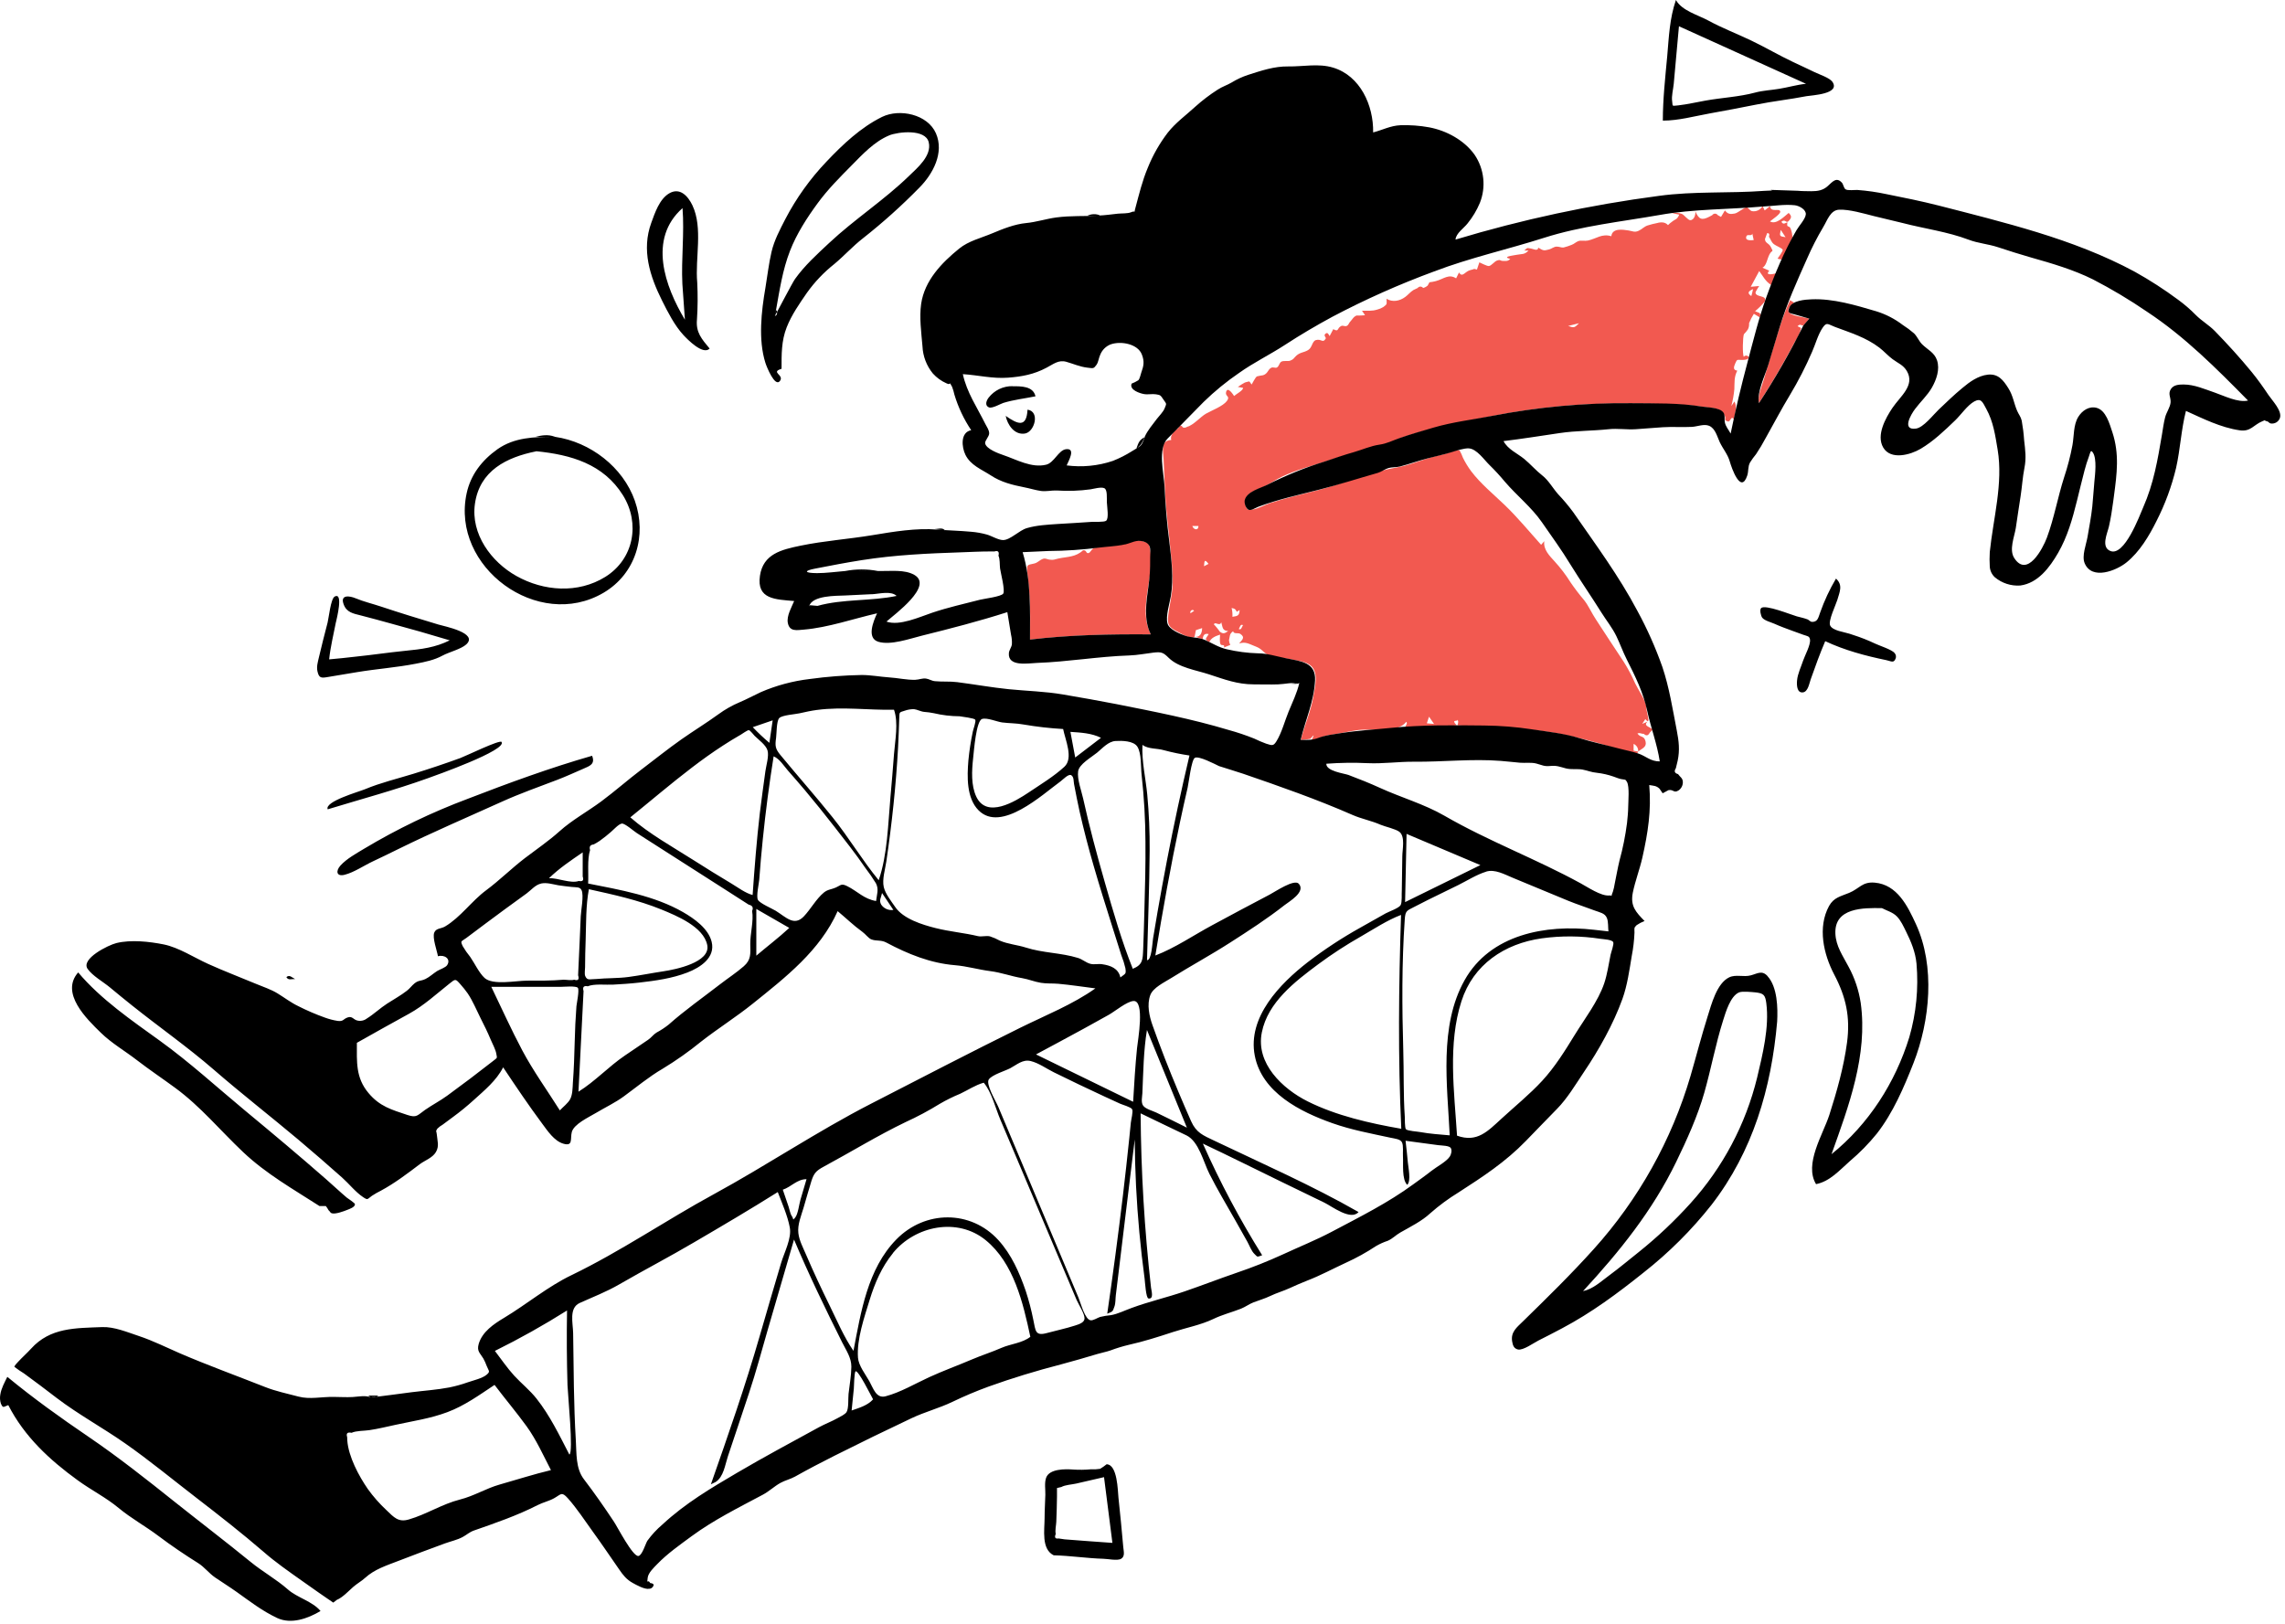 <svg width="349" height="248" viewBox="0 0 349 248" fill="none" xmlns="http://www.w3.org/2000/svg">
<path fill-rule="evenodd" clip-rule="evenodd" d="M270.346 31.48C270.467 32.544 271.787 31.733 271.908 32.309C271.985 32.676 270.628 33.567 270.338 33.817C271.281 34.385 272.487 33.083 273.199 32.522C273.565 32.918 273.687 33.127 273.349 33.578C272.759 34.381 272.784 33.318 272.084 33.875C272.374 34.37 272.634 34.088 273.004 33.952C272.843 34.902 273.206 34.319 273.488 34.902C273.663 35.346 273.756 35.819 273.764 36.296C273.426 37.062 273.092 37.832 272.759 38.599C272.359 39.523 272.476 39.816 271.493 39.508C271.607 39.318 272.341 38.382 272.282 38.151C272.223 37.92 271.207 37.524 270.943 37.304C270.474 36.916 270.481 36.571 270.181 36.164C270.302 35.775 270.21 35.592 269.905 35.617L269.572 36.519C269.597 37.157 270.137 37.099 270.456 37.708C270.943 38.643 270.672 38.093 270.272 38.841C269.872 39.589 269.836 40.524 269.194 40.895L270.232 41.349C269.425 42.233 271.101 41.804 271.38 41.716L270.529 43.524C269.678 43.051 269.256 42.149 268.695 41.401L267.401 43.806L268.688 43.689C268.629 43.799 268.079 44.577 268.127 44.749C268.318 45.453 269.777 45.057 269.616 45.974C269.149 46.544 268.628 47.069 268.061 47.54C268.721 47.837 269.018 47.712 268.794 48.49L267.877 47.936C267.587 48.389 267.341 48.869 267.144 49.37C267.175 49.697 267.113 50.026 266.964 50.32C266.782 50.581 266.579 50.826 266.355 51.053C266.176 51.523 266.121 54.09 266.333 54.508C266.814 53.888 267.888 54.981 266.077 54.981C265.285 54.981 265.343 54.816 265.032 55.513C264.793 56.063 264.665 56.539 265.343 56.613C264.834 57.614 264.944 58.384 264.896 59.451C264.814 60.318 264.66 61.177 264.437 62.019L264.918 61.325C265.354 62.249 265.024 63.027 264.815 64.017C264.368 63.423 264.313 64.483 263.928 64.384C263.139 64.16 263.73 63.995 263.411 63.482C263.132 63.034 263.161 62.906 262.651 62.635C261.973 62.268 260.785 62.268 260.015 62.132C258.727 61.943 257.429 61.834 256.127 61.806C251.242 61.593 246.372 61.538 241.487 61.806C236.951 62.08 232.439 62.66 227.98 63.54C223.286 64.446 218.698 65.286 214.155 66.823C213.274 67.12 212.394 67.74 211.518 67.956C210.641 68.172 209.849 68.161 208.984 68.462C206.904 69.195 204.751 69.731 202.657 70.42C200.398 71.154 197.956 71.785 195.807 72.811C194.872 73.259 194.024 73.864 193.093 74.315C192.161 74.766 190.735 75.129 190.273 76.116C190.194 76.28 190.149 76.458 190.143 76.64C190.137 76.822 190.168 77.003 190.236 77.172C190.46 77.971 190.639 77.905 191.252 77.832C192.103 77.755 193.207 77.099 194.032 76.831C196.298 76.119 198.59 75.547 200.897 74.975C205.034 73.948 209.189 72.129 213.271 71.418C215.691 70.996 217.987 69.848 220.422 69.415C220.954 69.32 222.501 68.557 222.938 68.821C223.137 69.173 223.305 69.541 223.44 69.922C223.795 70.643 224.215 71.33 224.694 71.975C226.161 73.915 228.101 75.481 229.829 77.15C231.82 79.061 233.551 81.184 235.385 83.219L235.865 82.666C235.696 83.96 236.665 84.892 237.46 85.772C238.369 86.768 239.185 87.844 239.899 88.988C240.542 89.927 241.234 90.832 241.971 91.698C242.646 92.575 243.097 93.631 243.721 94.573C245.151 96.741 246.555 98.949 247.997 101.087C248.664 102.14 249.249 103.244 249.746 104.387C250.175 105.293 251.455 107.152 251.455 108.036C251.363 108.469 252.302 111.066 251.301 109.841L250.821 110.574L251.642 110.233C250.81 110.966 252.376 111.08 252.398 111.502L251.983 111.902C251.745 112.389 251.437 112.452 251.059 112.092C250.645 112.118 250.56 111.883 250.094 112.037C250.538 112.73 251.11 112.294 251.334 113.251C251.532 114.095 250.905 114.274 250.234 114.773L250.193 114.806V114.854C250.047 115.287 249.64 115.103 249.185 115.008C248.085 114.784 246.889 114.351 245.826 114.021C243.534 113.306 241.22 112.705 238.858 112.213C233.448 111.113 228.076 111.15 222.615 110.798C222.758 110.2 222.762 110.251 222.589 109.881C222.809 110.354 221.489 109.734 222.483 110.787C219.945 111.201 217.206 110.889 214.631 111.025C214.749 110.761 215.024 110.453 214.767 110.259C213.549 112.023 209.479 111.267 207.465 111.517C206.284 111.667 205.114 111.949 203.937 112.136L203.442 112.217C203.027 112.277 202.616 112.359 202.21 112.463C201.689 112.602 200.824 113.178 200.329 113.046C201.062 111.579 200.219 112.852 200.105 112.866C199.634 112.955 199.157 113.01 198.678 113.031C199.239 110.776 200.204 108.7 200.593 106.379C200.835 104.93 201.498 102.598 200.068 101.571C199.283 101.01 197.996 100.885 197.087 100.694C196.093 100.485 194.355 100.496 193.485 99.931C192.811 99.491 192.668 99.088 191.78 98.751C190.761 98.365 190.287 97.98 189.257 98.292C189.675 97.768 190.265 97.383 189.44 96.825C189.103 96.609 188.439 96.902 188.34 96.422C187.728 96.855 187.874 97.203 187.709 97.797C187.724 98.047 187.792 98.29 187.907 98.512L186.935 98.905C187.141 98.351 186.536 98.681 186.418 98.409C186.239 98.002 186.345 97.383 186.345 96.943C185.678 97.155 184.977 97.416 184.687 98.109C183.87 97.625 184.192 97.588 184.614 96.858C183.925 96.697 183.782 97.049 183.675 97.617L182.575 97.284C183.393 97.284 183.587 96.638 183.606 95.945L182.656 96.257L182.458 97.262C181.959 97.687 180.657 96.921 180.235 96.701C178.768 95.938 178.226 95.718 178.431 93.983C178.607 92.516 178.988 91.071 179.076 89.608C179.114 87.945 179.034 86.282 178.838 84.631C178.563 81.503 178.105 78.419 177.961 75.272C177.877 73.571 177.785 71.869 177.719 70.167C177.664 68.814 177.199 67.325 178.886 67.204C178.68 66.548 179.3 65.792 179.938 65.433C180.158 64.923 180.404 64.879 180.672 65.297C180.779 65.333 180.893 65.342 181.005 65.324C181.117 65.306 181.223 65.262 181.313 65.194C182.245 64.982 183.36 63.661 184.196 63.188C185.032 62.715 186.796 62.044 187.383 61.259C187.97 60.474 187.093 60.584 187.266 59.888C187.5 58.938 188.366 60.302 188.49 60.493C188.776 60.203 189.873 59.664 189.862 59.246L189.055 59.103C189.349 58.931 190.001 58.425 190.342 58.37C190.922 58.256 190.709 58.109 191.168 58.736C191.329 58.487 191.721 57.665 191.971 57.497C192.288 57.419 192.608 57.358 192.932 57.313C193.691 57.045 193.614 56.451 194.175 56.173C194.443 56.037 194.776 56.246 195.004 56.147C195.37 55.986 195.37 55.443 195.7 55.248C196.03 55.054 196.709 55.219 197.05 55.094C197.611 54.889 197.589 54.698 198.007 54.321C198.598 53.793 199.144 53.87 199.801 53.47C200.457 53.07 200.376 52.124 200.996 51.944C201.821 51.71 202.034 52.491 202.485 51.717C202.584 51.544 202.118 51.284 202.415 51.005C202.782 50.664 202.914 51.071 203.079 51.339L203.64 50.279C204.539 50.774 204.161 50.136 204.847 49.799C205.151 49.648 205.401 49.946 205.734 49.766C205.98 49.63 206.024 49.34 206.2 49.161C206.537 48.816 206.728 48.343 207.253 48.178C207.062 48.237 208.617 48.178 208.477 48.127L208.023 47.459C208.837 47.459 209.548 47.54 210.337 47.294C210.671 47.212 210.99 47.078 211.283 46.898C211.921 46.41 211.778 46.531 211.778 45.636C212.655 46.194 213.773 46.003 214.642 45.35C215.097 45.013 215.376 44.617 215.882 44.301C216.095 44.191 216.311 44.085 216.531 43.99C216.578 43.924 216.64 43.87 216.712 43.833C216.784 43.796 216.864 43.777 216.945 43.777C217.026 43.777 217.106 43.796 217.178 43.833C217.25 43.87 217.313 43.924 217.36 43.99C217.616 43.922 217.853 43.796 218.053 43.623C218.138 43.45 218.23 43.281 218.328 43.117C218.654 43.084 218.976 43.025 219.292 42.941C220.521 42.611 221.262 41.789 222.402 42.516L222.839 41.624C223.323 42.383 223.657 41.657 224.306 41.353C224.577 41.225 224.929 41.192 225.171 41.074L225.582 41.173C225.699 40.806 225.817 40.44 225.949 40.073C226.183 40.165 227.115 40.663 227.394 40.638C227.797 40.601 228.274 39.904 228.663 39.794C229.253 39.6 229.029 39.857 229.623 39.86C230.071 39.86 230.283 39.926 230.669 39.552C229.363 39.211 231.01 39.054 231.56 38.936C232.418 38.76 232.858 38.936 233.456 38.272H232.803C233.415 37.719 233.21 37.906 233.852 37.968C234.054 37.968 234.934 38.467 234.934 37.821C235.766 38.313 235.773 38.313 236.632 38.093C236.998 37.994 237.332 37.678 237.75 37.671C238.168 37.664 238.447 37.847 238.81 37.807C239.229 37.7 239.641 37.565 240.042 37.403C240.449 37.257 240.717 36.941 241.109 36.816C241.502 36.692 242.081 36.842 242.532 36.743C243.871 36.45 244.656 35.643 246.104 36.083C246.262 34.785 247.879 35.075 248.749 35.206C249.354 35.302 249.662 35.544 250.289 35.247C250.802 35.008 251.092 34.623 251.66 34.433C252.142 34.283 252.632 34.16 253.127 34.066C253.406 33.978 253.699 33.949 253.989 33.982C254.269 34.014 254.529 34.144 254.723 34.348L254.759 34.389C254.96 34.186 255.178 34.001 255.412 33.839C255.922 33.428 256.146 33.586 256.479 32.786L255.379 32.555C255.878 32.463 256.393 32.504 256.872 32.672C257.238 32.823 257.803 33.626 258.152 33.63C258.782 33.63 259.002 32.742 258.94 32.28C259.468 33.508 259.916 33.714 261.104 33.087L261.522 32.863C261.568 32.794 261.63 32.736 261.703 32.697C261.777 32.657 261.859 32.636 261.942 32.636C262.025 32.636 262.107 32.657 262.18 32.697C262.254 32.736 262.316 32.794 262.362 32.863L262.861 33.135L263.458 32.137C263.88 32.72 264.283 32.749 264.973 32.614C265.45 32.518 266.44 31.657 266.777 31.657C266.979 31.657 267.239 32.155 267.58 32.251C267.9 32.309 268.23 32.265 268.523 32.125C268.816 31.985 269.058 31.755 269.212 31.47L269.531 32.141L270.346 31.48ZM249.508 113.629V114.674L249.874 114.74L250.212 114.799V114.729C250.217 114.497 250.152 114.268 250.027 114.072C249.902 113.876 249.721 113.722 249.508 113.629ZM218.262 109.478C218.148 109.815 218.038 110.152 217.928 110.49L219.028 110.581L218.262 109.478ZM174.65 82.706C175.464 82.944 175.449 82.915 175.614 83.667C176.542 87.939 173.671 92.835 175.779 96.906C169.622 96.858 163.45 96.979 157.325 97.702C157.325 95.373 157.402 93.052 157.226 90.734C157.149 89.678 157.028 88.629 156.922 87.576C156.786 86.241 156.827 86.318 157.919 86.087C158.495 85.966 158.701 85.603 159.251 85.383C159.661 85.214 159.845 85.42 160.252 85.478C160.985 85.581 160.985 85.457 161.653 85.317C163.079 85.013 164.293 85.119 165.423 84.052C166.01 84.004 165.819 84.543 166.226 84.492C166.523 84.452 166.71 83.898 167.014 83.758C167.957 83.348 169.523 83.447 170.55 83.318C171.577 83.19 172.534 82.713 173.542 82.585C173.916 82.541 174.296 82.585 174.65 82.713V82.706ZM186.528 95.043C186.33 95.776 185.461 94.823 185.428 95.41V95.45C185.472 95.347 186.352 96.517 186.301 96.477C186.774 96.844 187.035 96.8 187.588 96.392C186.649 96.356 186.756 95.762 186.528 95.05V95.043ZM189.209 96.088C189.576 96.282 189.668 95.787 189.847 95.487C189.455 95.292 189.396 95.754 189.209 96.095V96.088ZM188.109 92.872C188.218 93.312 188.26 93.765 188.234 94.218C189.044 94.1 189.301 94.042 189.334 93.18L188.901 93.451C188.67 93.011 188.619 92.975 188.124 92.879L188.109 92.872ZM181.831 93.675L182.381 93.308C182.124 92.938 181.643 93.404 181.845 93.682L181.831 93.675ZM183.881 86.502L184.585 86.135C183.991 85.365 183.947 85.625 183.895 86.509L183.881 86.502ZM183.033 80.348H182.109C182.307 80.949 183.048 81.078 183.048 80.355L183.033 80.348ZM273.393 45.853L274.024 46.219C273.477 46.718 272.806 47.221 273.338 47.804C273.76 48.27 275.74 48.49 276.331 48.662C276.125 48.897 275.704 49.542 275.421 49.703C275.201 49.836 274.996 49.337 274.548 49.832C275.282 50.217 275.091 49.924 274.915 50.741C274.722 51.246 274.47 51.726 274.163 52.172C273.606 53.225 273.034 54.271 272.447 55.307C271.249 57.434 269.984 59.522 268.651 61.571C268.428 60.416 269.069 59.118 269.385 58.003C269.803 56.599 270.222 55.195 270.643 53.789C271.471 51.093 272.201 48.416 273.408 45.86L273.393 45.853ZM241.12 49.385L239.507 49.795C240.442 50.092 240.442 50.092 241.154 49.392L241.12 49.385ZM267.716 44.169C266.95 44.536 266.869 44.789 267.489 45.226C267.595 44.892 267.643 44.643 267.749 44.177L267.716 44.169ZM267.643 35.691C267.54 36.145 266.909 35.709 266.752 36.057C266.425 36.816 267.463 36.714 267.852 36.67C267.789 36.332 267.723 36.013 267.643 35.691ZM271.985 35.115C271.779 36.087 271.779 36.087 272.718 36.233L271.985 35.115Z" fill="#F25950"/>
<path fill-rule="evenodd" clip-rule="evenodd" d="M1.118 210.315C5.093 213.593 9.223 216.549 13.484 219.447C18.046 222.549 22.399 225.993 26.698 229.425C30.559 232.499 34.469 235.48 38.29 238.594C40.124 240.094 42.233 241.256 43.985 242.804C45.401 244.054 47.748 244.616 48.955 246.086C47.04 247.23 44.488 248.151 42.353 247.161C40.017 246.06 38.224 244.649 36.145 243.171C35.07 242.408 33.944 241.704 32.866 240.97C31.909 240.321 31.234 239.375 30.266 238.77C28.227 237.494 26.14 236.085 24.207 234.626C22.22 233.126 20.027 231.934 18.112 230.342C16.198 228.751 13.95 227.628 11.9 226.139C7.558 222.993 3.729 219.447 1.265 214.635C0.509 214.903 0.476 215.17 0.131 214.389C-0.006 213.957 -0.036 213.497 0.043 213.051C0.183 212.083 0.696 211.18 1.118 210.315ZM203.607 10.327C207.762 11.585 209.797 16.089 209.727 20.229C211.147 19.862 212.39 19.191 213.894 19.129C215.368 19.08 216.843 19.188 218.294 19.452C220.935 19.95 223.652 21.421 225.229 23.647C225.949 24.712 226.398 25.937 226.538 27.215C226.678 28.493 226.505 29.786 226.032 30.982C225.558 32.118 224.922 33.181 224.144 34.136C223.594 34.851 222.372 35.639 222.31 36.596C232.471 33.533 242.864 31.3 253.387 29.918C258.749 29.185 264.121 29.552 269.49 29.152C269.879 29.122 270.272 29.104 270.671 29.097L270.433 29.005L274.988 29.155H274.478C275.212 29.185 275.945 29.21 276.649 29.21C277.65 29.21 278.428 29.075 279.154 28.429C279.88 27.784 280.478 26.962 281.332 27.916C281.552 28.158 281.596 28.741 281.89 28.924C282.256 29.144 283.283 28.994 283.723 29.02C285.203 29.133 286.673 29.344 288.124 29.654C290.809 30.19 293.479 30.729 296.134 31.407C301.187 32.702 306.175 33.952 311.17 35.485C316.249 37.051 321.387 38.984 326.07 41.518C328.369 42.799 330.581 44.229 332.693 45.798C333.651 46.497 334.548 47.273 335.378 48.119C336.28 49.029 337.384 49.645 338.279 50.562C340.219 52.557 342.155 54.673 343.919 56.833C344.84 57.962 345.683 59.151 346.486 60.353C347.058 61.197 348.577 62.745 348.228 63.834C348.131 64.124 347.933 64.369 347.669 64.525C347.406 64.68 347.095 64.736 346.794 64.681C346.596 64.633 346.428 64.373 346.263 64.351C345.687 64.266 346.211 64.065 345.529 64.351C344.194 64.894 343.769 65.979 342.075 65.73C339.196 65.312 336.489 63.951 333.871 62.767C333.137 65.624 333.016 68.59 332.363 71.484C331.691 74.294 330.687 77.015 329.375 79.589C328.245 81.859 326.807 84.279 324.801 85.904C323.279 87.143 319.524 88.68 318.405 86.043C317.929 84.925 318.637 83.183 318.835 82.031C319.102 80.484 319.399 78.932 319.568 77.37C319.7 76.097 319.766 74.803 319.887 73.552C319.993 72.452 320.287 70.109 319.671 69.151C319.304 68.568 319.267 69.151 319.055 69.72C318.795 70.418 318.571 71.129 318.383 71.851C317.976 73.395 317.61 74.946 317.225 76.493C316.539 79.259 315.78 81.962 314.349 84.448C313.077 86.648 311.287 89.076 308.566 89.439C307.157 89.537 305.765 89.085 304.682 88.178C304.227 87.758 303.95 87.179 303.909 86.56V86.597V86.56C303.863 85.814 303.863 85.066 303.909 84.32C304.437 79.185 305.97 73.838 305.111 68.693C304.745 66.518 304.466 64.439 303.377 62.459C302.827 61.465 302.607 60.735 301.543 61.322C300.48 61.908 299.5 63.379 298.609 64.226C296.988 65.788 295.309 67.395 293.35 68.557C291.821 69.467 288.781 70.332 287.633 68.359C286.533 66.478 288 63.852 289.048 62.297C290.248 60.522 292.521 58.876 291.249 56.686C290.699 55.744 289.91 55.494 289.078 54.874C288.344 54.339 287.758 53.646 287.039 53.099C284.956 51.519 282.671 50.844 280.265 49.938C279.165 49.524 279.007 49.131 278.365 50.085C277.669 51.119 277.287 52.571 276.781 53.716C275.801 55.989 274.67 58.194 273.396 60.317C272.083 62.477 270.917 64.718 269.677 66.918C269.231 67.762 268.742 68.582 268.211 69.375C267.877 69.776 267.571 70.199 267.294 70.64C266.927 71.33 267.092 71.957 266.865 72.639C265.893 75.573 264.474 71.469 264.202 70.508C263.894 69.408 263.15 68.557 262.666 67.538C262.269 66.694 261.998 65.44 261.037 65.04C260.249 64.718 259.233 65.161 258.43 65.205C256.963 65.286 255.463 65.165 253.981 65.26C252.591 65.345 251.209 65.477 249.822 65.565C248.436 65.653 247.046 65.414 245.678 65.565C243.221 65.825 240.705 65.785 238.252 66.148C235.377 66.573 232.527 67.028 229.641 67.38C230.312 68.649 231.702 69.214 232.802 70.105C233.782 70.915 234.563 71.847 235.549 72.617C236.536 73.387 237.152 74.553 237.981 75.492C238.798 76.35 239.561 77.258 240.265 78.21C243.705 83.175 247.259 87.961 250.098 93.327C251.594 96.076 252.868 98.941 253.908 101.893C254.96 105.018 255.478 108.37 256.108 111.605C256.42 113.215 256.581 114.575 256.24 116.196C256.152 116.581 256.057 116.966 255.962 117.351C255.661 117.81 255.771 118.107 256.295 118.246C256.6 118.69 257.029 118.855 257.029 119.464C257.034 119.709 256.979 119.951 256.869 120.171C256.759 120.39 256.597 120.579 256.398 120.722C255.628 121.224 255.628 120.546 254.836 120.696L253.948 121.176C253.792 120.932 253.63 120.697 253.464 120.472C252.958 119.992 252.558 120.036 251.898 119.918C252.232 123.777 251.7 127.224 250.849 130.99C250.442 132.798 249.749 134.573 249.382 136.385C248.99 138.413 249.852 139.319 251.183 140.687C250.757 140.85 250.351 141.061 249.973 141.317C249.529 141.739 249.643 141.791 249.643 142.451C249.597 143.653 249.457 144.85 249.225 146.03C248.858 148.23 248.554 150.497 247.798 152.598C246.423 156.416 244.204 160.38 241.93 163.743C240.665 165.625 239.396 167.777 237.808 169.387C236.22 170.997 234.64 172.659 233.041 174.294C229.916 177.51 226.502 179.733 222.772 182.142C221.243 183.078 219.797 184.144 218.452 185.329C217.157 186.536 215.434 187.379 213.886 188.263C213.193 188.652 212.702 189.213 211.957 189.536C211.339 189.739 210.743 190.006 210.178 190.332C208.703 191.31 207.152 192.168 205.539 192.899C203.581 193.801 201.652 194.85 199.642 195.62C198.725 195.987 197.864 196.353 196.976 196.764C196.015 197.208 194.977 197.498 193.991 197.974C193.158 198.374 192.319 198.605 191.468 198.931C190.778 199.199 190.235 199.628 189.528 199.911C188.061 200.486 186.729 200.798 185.303 201.484C183.411 202.39 181.17 202.812 179.175 203.464C176.949 204.198 174.642 204.931 172.357 205.437C171.428 205.66 170.513 205.941 169.618 206.277C169.009 206.494 168.305 206.615 167.63 206.82C165.756 207.388 163.886 207.92 162.004 208.426C158.337 209.372 154.571 210.513 151.002 211.8C149.111 212.489 147.255 213.272 145.443 214.147C143.414 215.119 141.229 215.677 139.208 216.641C135.277 218.497 131.365 220.403 127.473 222.358C125.433 223.382 123.42 224.438 121.429 225.553C120.695 225.956 119.914 226.121 119.199 226.517C118.26 227.038 117.486 227.797 116.526 228.311C112.818 230.291 109.033 232.158 105.626 234.662C103.844 235.975 101.929 237.318 100.389 238.913C99.879 239.441 98.999 240.255 98.922 241.022C98.787 242.151 98.922 241.11 99.307 241.81C99.846 241.876 99.971 242.081 99.674 242.433C99.612 242.513 99.532 242.576 99.441 242.62C99.35 242.664 99.251 242.687 99.15 242.687C98.464 242.822 97.184 242.1 96.634 241.795C95.68 241.267 95.167 240.603 94.562 239.723C93.231 237.809 91.932 235.876 90.561 233.988C89.329 232.29 88.126 230.423 86.721 228.853C85.771 227.797 85.701 228.259 84.642 228.853C83.857 229.297 82.944 229.484 82.126 229.902C79.02 231.494 75.605 232.667 72.418 233.779C71.685 234.032 71.318 234.431 70.669 234.78C69.855 235.223 68.835 235.44 67.959 235.759C65.564 236.628 63.191 237.53 60.807 238.447C58.974 239.155 57.21 239.712 55.776 241.014C55.204 241.535 54.511 241.905 53.92 242.433C53.234 243.042 52.307 244.036 51.441 244.385L50.902 244.803L49.831 244.069L48.768 243.336C47.88 242.716 46.996 242.089 46.112 241.465C44.11 240.046 42.078 238.638 40.245 237.035C36.944 234.189 33.501 231.497 30.042 228.831C26.408 226.033 22.869 223.107 19.11 220.477C15.707 218.093 11.992 216.076 8.687 213.564C7.026 212.299 5.368 211.023 3.67 209.798C3.163 209.489 2.673 209.153 2.203 208.789C2.181 208.617 2.632 208.166 2.768 208.019C3.403 207.33 4.107 206.714 4.741 206.017C7.675 202.764 11.537 202.878 15.607 202.716C17.441 202.646 19.455 203.497 21.204 204.077C23.349 204.788 25.414 205.826 27.486 206.725C31.751 208.558 36.156 210.157 40.465 211.859C42.159 212.534 43.846 212.86 45.57 213.326C47.293 213.792 49.116 213.348 50.986 213.381C51.958 213.381 52.875 213.454 53.851 213.399C54.43 213.366 55.097 213.256 55.684 213.267C56.146 213.267 56.63 213.465 57.056 213.417C57.87 213.326 58.703 213.216 59.542 213.102H58.075H59.814H59.553C60.654 212.955 61.754 212.801 62.854 212.666C64.772 212.424 66.745 212.299 68.637 211.932C69.59 211.738 70.527 211.477 71.443 211.151C72.235 210.872 73.68 210.553 74.333 209.985C74.916 209.479 74.663 209.471 74.333 208.643C74.192 208.254 74.022 207.876 73.823 207.513C73.306 206.662 72.807 206.394 73.108 205.313C73.636 203.435 75.437 202.232 76.981 201.308C80.457 199.221 83.633 196.54 87.293 194.78C94.833 191.135 101.706 186.4 109.059 182.399C117.127 177.998 124.784 172.838 132.981 168.624C140.609 164.704 148.2 160.758 155.894 156.959C159.65 155.107 163.897 153.409 167.304 150.977C165.415 150.743 163.523 150.442 161.627 150.273C160.75 150.196 159.859 150.273 158.986 150.126C158.011 149.972 157.086 149.576 156.111 149.411C154.431 149.129 152.924 148.553 151.244 148.34C149.447 148.113 147.683 147.585 145.875 147.438C142.094 147.127 138.68 145.733 135.365 143.973C134.543 143.54 133.868 143.789 133.08 143.492C132.647 143.327 132.189 142.678 131.701 142.33C130.362 141.365 129.211 140.232 127.938 139.179C125.261 145.19 120.002 149.276 114.982 153.306C112.44 155.349 109.682 157.08 107.115 159.082C105.24 160.612 103.261 162.009 101.192 163.263C99.15 164.447 97.235 166.046 95.288 167.469C93.971 168.437 92.424 169.164 91.023 170.003C89.879 170.686 87.641 171.709 87.33 172.937C87.073 173.953 87.572 175.16 86.024 174.694C84.638 174.276 83.633 172.739 82.823 171.654C80.736 168.848 78.788 165.947 76.849 163.039C75.807 165.071 74.01 166.534 72.349 168.041C71.34 168.958 70.295 169.809 69.206 170.609C68.678 171.008 68.142 171.397 67.611 171.793C67.312 171.96 67.038 172.167 66.796 172.409C66.481 172.923 66.672 172.688 66.719 173.311C66.796 174.287 67.123 175.053 66.573 175.989C66.052 176.865 64.922 177.239 64.13 177.822C62.249 179.249 60.265 180.756 58.178 181.878C57.707 182.111 57.25 182.371 56.81 182.659C56.077 183.177 56.209 183.364 55.464 182.868C54.302 182.095 53.3 180.811 52.252 179.876C50.051 177.92 47.828 175.993 45.581 174.096C41.29 170.488 36.874 167.059 32.639 163.384C28.605 159.893 24.299 156.885 20.144 153.566C19.003 152.657 17.878 151.733 16.752 150.798C15.751 149.972 14.126 149.059 13.385 148.003C12.307 146.466 16.517 144.365 17.786 144.053C19.986 143.514 22.81 143.822 25.003 144.262C27.303 144.728 29.65 146.276 31.799 147.244C34.223 148.344 36.691 149.272 39.133 150.299C40.234 150.757 41.378 151.124 42.386 151.74C43.461 152.396 44.418 153.145 45.559 153.691C46.873 154.357 48.228 154.94 49.615 155.437C50.249 155.67 50.905 155.841 51.573 155.946C52.505 156.068 52.38 155.638 53.154 155.4C53.81 155.198 53.968 155.734 54.558 155.884C54.81 155.948 55.072 155.953 55.326 155.901C55.58 155.849 55.819 155.741 56.025 155.583C57.1 154.916 58.057 153.995 59.132 153.302C60.129 152.657 61.229 152.055 62.164 151.322C62.583 150.999 62.898 150.552 63.301 150.222C63.962 149.694 64.222 149.903 64.988 149.54C65.619 149.239 66.188 148.685 66.785 148.315C67.152 148.087 68.058 147.798 68.296 147.427C68.927 146.459 67.853 145.784 66.892 146.07C66.749 145.23 66.008 143.243 66.327 142.454C66.609 141.761 67.35 141.89 67.974 141.523C70.321 140.137 72.048 137.621 74.245 135.996C76.309 134.463 78.136 132.633 80.182 131.071C81.939 129.732 83.85 128.427 85.452 126.985C87.341 125.28 89.761 123.953 91.815 122.431C93.935 120.857 95.908 119.108 98.005 117.52C100.026 115.991 102.01 114.392 104.082 112.936C105.949 111.627 107.904 110.431 109.73 109.104C110.734 108.37 111.82 107.755 112.965 107.27C114.101 106.793 115.095 106.239 116.203 105.726C118.582 104.698 121.099 104.022 123.673 103.72C126.305 103.356 128.956 103.152 131.613 103.107C133.029 103.107 134.404 103.379 135.812 103.474C137.107 103.551 138.504 103.881 139.791 103.841C140.371 103.823 140.891 103.573 141.441 103.654C141.911 103.72 142.322 104.021 142.824 104.054C143.946 104.164 145.079 104.054 146.213 104.2C148.824 104.534 151.439 105.007 154.053 105.275C156.841 105.554 159.602 105.609 162.375 106.085C165.085 106.547 167.81 107.028 170.505 107.552C176.23 108.693 182.013 109.808 187.646 111.502C188.972 111.866 190.276 112.304 191.552 112.815C192.149 113.107 192.761 113.367 193.386 113.596C194.306 113.878 194.486 113.985 194.959 113.229C195.773 111.905 196.221 110.152 196.811 108.711C197.401 107.27 198.102 105.847 198.443 104.358C197.456 104.2 196.217 104.505 195.201 104.538C193.958 104.582 192.729 104.538 191.49 104.538C188.989 104.538 187.034 103.786 184.668 103.012C182.673 102.356 180.018 101.982 178.5 100.485C177.682 99.682 177.4 99.543 176.186 99.686C174.972 99.829 173.729 100.082 172.478 100.122C167.773 100.276 163.09 101.098 158.363 101.263C157.083 101.307 153.885 101.912 154.094 99.741C154.138 99.293 154.483 98.901 154.549 98.439C154.581 97.939 154.538 97.437 154.42 96.95C154.233 95.802 154.053 94.654 153.855 93.506C149.546 94.889 145.182 96.011 140.789 97.104C138.955 97.559 136.043 98.604 134.158 98.032C132.324 97.478 133.392 94.915 133.96 93.686C130.344 94.511 126.49 95.861 122.8 96.172C121.682 96.264 120.6 96.513 120.329 95.157C120.12 94.078 120.901 92.758 121.297 91.808C118.469 91.555 115.539 91.577 116.071 87.954C116.559 84.624 119.324 83.964 122.265 83.355C125.899 82.603 129.6 82.354 133.267 81.745C136.45 81.217 139.92 80.627 143.169 80.894C144.889 81.034 146.62 81.067 148.34 81.228C149.143 81.293 149.939 81.435 150.716 81.65C151.45 81.852 152.451 82.486 153.195 82.497C154.314 82.497 155.667 80.997 156.863 80.663C158.355 80.231 159.965 80.15 161.505 80.043C163.251 79.926 164.997 79.856 166.739 79.717C167.135 79.684 168.642 79.783 168.939 79.548C169.394 79.207 169.09 77.465 169.06 76.75C169.031 76.035 169.156 74.847 168.693 74.586C168.231 74.326 167.007 74.678 166.581 74.744C164.863 74.98 163.126 75.04 161.395 74.924C160.589 74.891 159.811 75.103 159.008 74.997C158.205 74.891 157.281 74.597 156.441 74.436C154.585 74.069 152.895 73.651 151.307 72.602C149.902 71.689 148.241 71.073 147.456 69.474C146.88 68.304 146.649 66.045 148.336 65.712C147.215 64.036 146.349 62.203 145.769 60.273C145.684 59.872 145.568 59.478 145.421 59.096C144.834 58.025 145.377 58.975 144.544 58.545C143.76 58.198 143.057 57.69 142.483 57.053C141.519 55.877 140.961 54.421 140.895 52.901C140.719 50.822 140.393 48.479 140.693 46.41C141.221 42.827 143.84 40.135 146.499 37.975C147.944 36.798 149.843 36.362 151.538 35.647C153.173 34.957 155 34.235 156.723 34.073C158.278 33.927 159.793 33.42 161.348 33.215C163.49 32.933 165.631 33.039 167.78 32.951H168.118H166.093C166.402 32.801 166.741 32.721 167.084 32.717C167.428 32.712 167.768 32.783 168.081 32.925H167.78C168.771 32.889 169.757 32.746 170.74 32.639C171.297 32.581 172.24 32.639 172.746 32.423C173.582 32.056 173.113 32.823 173.428 31.719C173.996 29.614 174.459 27.644 175.317 25.602C176.087 23.689 177.114 21.889 178.368 20.251C179.571 18.726 181.133 17.611 182.552 16.305C183.625 15.339 184.776 14.464 185.992 13.687C186.678 13.239 187.441 13.001 188.108 12.605C188.9 12.119 189.746 11.728 190.628 11.438C192.634 10.797 194.625 10.114 196.756 10.148C199.063 10.184 201.37 9.649 203.607 10.327ZM169.024 223.668C170.696 223.73 170.718 227.746 170.828 228.765C171.097 231.274 171.341 233.787 171.561 236.305C171.62 236.973 171.866 237.725 171.235 238.106C170.663 238.447 169.152 238.106 168.521 238.106C165.98 238.029 163.449 237.633 160.933 237.574C159.019 236.621 159.543 233.709 159.547 231.857C159.547 230.676 159.631 229.506 159.661 228.329C159.683 227.518 159.499 226.517 159.778 225.732C160.273 224.342 162.712 224.379 163.944 224.478C164.825 224.534 165.709 224.521 166.588 224.441C167.071 224.469 167.556 224.443 168.033 224.364C168.379 224.155 168.71 223.922 169.024 223.668ZM118.781 182.098C114.6 184.724 110.346 187.233 106.088 189.723C102.282 191.971 98.409 193.973 94.576 196.196C92.611 197.336 90.583 198.106 88.533 199.038C86.868 199.793 87.513 202.107 87.539 203.651C87.623 209.108 87.62 214.584 87.95 220.033C88.071 222.017 87.913 224.295 89.178 225.949C90.792 228.061 92.292 230.214 93.766 232.436C94.32 233.269 96.638 237.78 97.503 237.681C98.068 237.618 98.603 235.792 98.871 235.359C99.537 234.44 100.312 233.603 101.178 232.869C104.676 229.623 108.56 227.335 112.594 224.962C116.694 222.553 120.89 220.308 125.063 218.024C126.009 217.507 127.025 217.136 127.96 216.608C128.327 216.399 129.061 216.069 129.299 215.695C129.647 215.137 129.53 213.593 129.603 212.926C129.75 211.565 130.018 210.15 130.032 208.778C130.047 207.407 129.233 206.259 128.642 205.078C126.05 199.889 123.53 194.688 121.275 189.345C119.496 195.55 117.629 201.73 115.887 207.946C114.974 211.191 113.878 214.382 112.807 217.58C112.264 219.212 111.707 220.84 111.168 222.476C110.746 223.745 110.522 225.608 109.294 226.382L108.578 226.73C111.223 219.197 113.841 211.694 116.052 204.022C117.121 200.318 118.204 196.619 119.302 192.924C119.778 191.329 120.948 189.136 120.626 187.486C120.292 185.7 119.448 183.796 118.796 182.098H118.781ZM168.624 225.637L164.384 226.616C163.717 226.77 162.694 226.811 162.103 227.144L161.439 227.298C161.439 227.735 161.439 228.168 161.439 228.604C161.422 229.887 161.387 231.172 161.333 232.458C161.311 232.994 161.12 233.782 161.249 234.318C161.021 234.857 161.168 235.084 161.689 235.003L162.613 235.139C165.055 235.334 167.461 235.506 169.904 235.678L168.624 225.637ZM75.536 211.547C73.207 213.087 70.984 214.712 68.348 215.702C65.711 216.692 63.136 217.048 60.437 217.639C59.069 217.932 57.786 218.255 56.403 218.46C55.622 218.577 54.412 218.533 53.7 218.863C53.067 218.727 52.841 218.943 53.022 219.513L53.044 220.041C53.224 222.498 54.8 225.454 56.179 227.449C57.018 228.618 57.972 229.7 59.025 230.68C60.173 231.78 60.837 232.568 62.436 232.103C65.139 231.321 67.519 229.748 70.258 229.055C72.422 228.509 74.219 227.357 76.331 226.763C78.935 226.029 81.51 225.19 84.15 224.563C82.969 222.289 81.917 219.916 80.406 217.833C78.895 215.75 77.127 213.652 75.536 211.547ZM86.607 200.178C83.042 202.424 79.363 204.485 75.587 206.354C76.559 207.616 77.468 208.973 78.546 210.146C79.625 211.32 80.923 212.347 81.95 213.645C84.018 216.263 85.434 219.238 86.959 222.182C87.623 222.006 86.717 212.9 86.677 211.587C86.564 207.773 86.541 203.963 86.607 200.156V200.178ZM130.678 209.49C130.461 209.596 130.443 211.8 130.41 212.112C130.3 213.227 130.188 214.342 130.073 215.456C131.239 215.046 132.486 214.705 133.351 213.755C133.051 213.223 131.089 209.262 130.678 209.468V209.49ZM136.384 191.424C134.675 193.518 133.615 195.99 132.827 198.554C132.02 201.183 130.828 204.612 131.045 207.396C131.14 208.613 132.185 209.926 132.783 210.99C133.381 212.053 133.81 213.667 135.262 213.285C137.514 212.695 139.806 211.338 141.915 210.37C144.023 209.402 146.29 208.58 148.516 207.63C149.983 207.003 151.505 206.53 152.968 205.885C154.358 205.28 156.188 205.151 157.369 204.198C156.269 199.041 154.846 192.935 150.54 189.429C146.235 185.923 139.795 187.225 136.384 191.402V191.424ZM150.239 165.386C148.949 165.753 147.852 166.508 146.653 167.073C145.579 167.513 144.537 168.028 143.536 168.613C141.849 169.655 140.099 170.59 138.295 171.412C134.066 173.447 129.959 175.974 125.775 178.229C124.674 178.827 124.308 179.205 123.923 180.43C123.515 181.765 123.13 183.111 122.738 184.464C122.371 185.714 121.784 187.053 121.939 188.373C122.074 189.521 122.672 190.607 123.116 191.652C124.245 194.289 125.466 196.885 126.732 199.46C127.865 201.77 128.899 204.227 130.355 206.347C131.485 200.446 132.5 193.838 136.887 189.341C141.273 184.845 148.255 184.786 152.48 189.422C154.486 191.622 155.704 194.399 156.665 197.186C157.144 198.647 157.533 200.136 157.831 201.645C158.179 203.263 158.091 204.117 159.877 203.629C161.293 203.241 162.811 202.929 164.179 202.485C164.912 202.258 165.602 201.997 165.646 201.429C165.686 200.695 164.722 199.228 164.436 198.565L160.009 188.102C158.405 184.315 156.804 180.525 155.205 176.733C154.406 174.843 153.605 172.953 152.803 171.063C152.066 169.343 151.457 166.783 150.239 165.372V165.386ZM269.967 149.114C271.482 150.761 271.548 153.992 271.434 156.057C270.55 166.197 267.73 175.875 261.408 184.042C258.372 187.888 254.891 191.359 251.036 194.384C247.079 197.556 243.042 200.545 238.567 202.911C237.372 203.541 236.176 204.168 234.97 204.77C234.299 205.104 232.604 206.328 231.834 206.134C231.214 205.98 231.053 205.5 230.954 204.876C230.738 203.479 231.647 202.778 232.568 201.88C236.261 198.271 239.965 194.648 243.416 190.808C250.268 183.206 255.322 174.161 258.206 164.341C259.083 161.323 259.864 158.272 260.81 155.275C261.389 153.442 262.207 150.2 264.11 149.29C265.137 148.802 266.337 149.29 267.411 148.986C268.431 148.722 269.109 148.161 269.967 149.1V149.114ZM182.494 115.76C181.962 116.057 181.562 119.588 181.394 120.322C180.99 122.058 180.604 123.797 180.235 125.541C178.793 132.31 177.587 139.11 176.461 145.953C179.446 144.82 182.307 142.854 185.127 141.339C188.061 139.762 190.973 138.189 193.928 136.649C194.761 136.213 197.691 134.214 198.377 134.999C199.477 136.257 196.855 137.734 196.177 138.274C193.514 140.36 190.705 142.179 187.863 143.998C184.929 145.883 181.848 147.548 178.885 149.4C177.814 150.068 176.109 150.867 175.687 152.011C175.148 153.478 175.537 155.228 176.032 156.614C177.238 160.025 178.562 163.391 179.963 166.725C180.601 168.243 181.253 169.753 181.918 171.254C182.71 173.044 183.752 173.425 185.475 174.247C192.828 177.76 200.449 181.108 207.498 185.142C206.313 186.506 203.434 184.269 202.268 183.701C200.107 182.652 197.945 181.603 195.784 180.554C191.75 178.596 187.764 176.594 183.719 174.687C186.334 180.578 189.361 186.277 192.777 191.743C191.919 192.033 192.128 192.048 191.589 191.534C191.138 191.102 190.833 190.251 190.529 189.701C189.894 188.579 189.267 187.449 188.629 186.327C187.305 183.998 185.93 181.702 184.72 179.311C183.81 177.51 183.106 174.368 181.236 173.443C178.903 172.314 176.545 171.214 174.213 170.066C174.27 178.966 174.801 187.858 175.804 196.702C175.852 197.149 176.281 198.477 175.412 198.345C175.023 198.286 174.888 195.829 174.822 195.315C174.506 192.963 174.239 190.605 174.018 188.241C173.581 183.525 173.346 178.795 173.314 174.052C172.754 178.658 172.195 183.263 171.635 187.867L170.843 194.413L170.424 197.853C170.358 198.378 170.399 199.067 170.215 199.57C169.926 200.358 170.021 200.303 169.115 200.67C169.988 194.675 170.785 188.668 171.506 182.648C171.854 179.715 172.179 176.781 172.482 173.847C172.563 173.057 172.642 172.266 172.72 171.474C172.757 171.071 173.105 169.776 172.915 169.439C172.724 169.101 171.448 168.76 171.081 168.591L168.686 167.491C166.093 166.281 163.504 165.06 160.941 163.787C159.822 163.233 158.645 162.375 157.424 162.078C156.203 161.781 155.33 162.628 154.292 163.178C153.481 163.597 151.578 164.154 151.039 164.865C150.5 165.577 152.095 168.166 152.506 169.145L155.975 177.397L163.005 194.127L164.722 198.216C165.088 199.093 165.705 201.583 166.596 201.678C166.988 201.722 167.637 201.293 168.015 201.169C168.562 201.034 169.119 200.942 169.68 200.893C170.725 200.714 171.811 200.16 172.838 199.793C175.474 198.821 178.21 198.194 180.869 197.285C183.528 196.375 186.168 195.348 188.831 194.435C191.271 193.609 193.666 192.657 196.008 191.582C198.461 190.442 200.977 189.437 203.365 188.175C207.718 185.872 212.023 183.723 215.867 180.899C216.772 180.235 217.733 179.568 218.628 178.856C219.413 178.233 220.909 177.463 221.441 176.656C221.646 176.341 221.808 175.728 221.584 175.358C221.36 174.987 220.198 174.991 219.67 174.925L214.678 174.254C214.807 175.354 214.935 176.454 215.027 177.554C215.093 178.328 215.551 180.378 214.935 180.987C214.084 180.177 214.356 177.764 214.282 176.689C214.238 176.113 214.385 174.987 214.128 174.489C213.872 173.99 213.068 173.938 212.361 173.784C209.364 173.135 206.394 172.593 203.497 171.566C198.597 169.831 192.74 166.901 191.647 161.249C190.507 155.36 195.52 150.247 199.738 146.973C202.272 145.03 204.944 143.275 207.732 141.721C209.034 140.987 210.333 140.254 211.638 139.52C212.115 139.256 213.677 138.714 213.927 138.255C214.176 137.797 214.055 136.528 214.106 135.992C214.132 134.269 214.161 132.549 214.183 130.825C214.183 129.798 214.653 127.814 213.758 127.081C213.204 126.626 211.557 126.278 210.861 125.981C209.478 125.368 207.982 125.097 206.588 124.488C201.139 122.101 195.469 120.113 189.861 118.188C188.651 117.773 187.415 117.432 186.194 117.025C185.538 116.717 183.102 115.422 182.494 115.76ZM265.599 151.597C264.283 152.173 263.575 154.619 263.186 155.847C262.035 159.474 261.353 163.23 260.315 166.886C259.295 170.473 257.652 174.107 256.024 177.459C252.408 184.919 247.38 191.157 241.787 197.219C243.284 196.925 244.542 195.73 245.763 194.835C247.318 193.691 248.796 192.444 250.307 191.245C253.135 188.98 255.775 186.49 258.202 183.8C263.134 178.345 266.63 171.749 268.376 164.605C269.215 161.062 270.253 156.904 269.777 153.236C269.611 151.964 269.358 151.729 268.112 151.586C267.536 151.538 266.105 151.377 265.599 151.597ZM123.185 180.122C121.718 180.122 120.853 181.306 119.562 181.728C119.859 182.604 120.16 183.477 120.457 184.354C120.6 184.768 120.684 185.384 120.934 185.751C121.26 186.224 121.014 186.506 121.451 185.986C121.887 185.465 122.06 183.932 122.261 183.246L123.185 180.122ZM11.94 148.538C15.387 152.639 20.118 155.873 24.427 158.983C28.975 162.265 33.148 166.094 37.461 169.67C41.616 173.113 45.768 176.59 49.802 180.125C50.865 181.053 51.892 182.029 52.97 182.942C53.099 183.055 54.217 183.76 54.217 183.95C54.217 184.401 53.352 184.684 53.044 184.809C52.556 185.007 51.239 185.502 50.689 185.333C50.4 185.245 50.396 185.01 50.187 184.871C50.067 184.645 49.927 184.43 49.769 184.229H48.801C44.745 181.618 40.678 179.329 37.15 176C33.621 172.67 30.629 169.006 26.749 166.167C24.816 164.744 22.817 163.41 20.914 161.943C19.11 160.545 17.038 159.353 15.413 157.762C13.231 155.642 9.16 151.7 11.94 148.538ZM286.346 134.826C289.767 135.134 291.352 138.38 292.624 141.145C295.595 147.596 294.788 155.917 292.257 162.39C290.79 166.116 289.136 169.985 286.665 173.157C285.427 174.685 284.048 176.092 282.546 177.36C280.944 178.765 279.51 180.455 277.375 180.881C275.509 177.811 278.446 173.289 279.407 170.297C280.555 166.717 281.607 162.991 282.106 159.258C282.623 155.349 281.959 152.308 280.144 148.854C278.523 145.766 277.577 141.655 279.363 138.387C280.096 137.071 281.16 136.92 282.436 136.385C283.998 135.743 284.428 134.654 286.346 134.826ZM280.327 142.601C280.408 144.552 281.468 145.99 282.337 147.662C283.275 149.385 283.904 151.26 284.197 153.2C285.297 161.169 282.363 168.969 279.737 176.304C285.392 171.742 289.477 165.394 291.619 158.433C292.672 154.789 293.045 150.982 292.719 147.204C292.554 145.443 291.905 143.87 291.124 142.3C290.732 141.515 290.339 140.617 289.712 139.979C289.085 139.341 288.22 139.128 287.446 138.721C284.563 138.659 280.166 138.651 280.327 142.601ZM235.48 143.334C229.784 144.138 225.02 147.336 223.22 152.921C221.107 159.471 222.119 166.747 222.541 173.476C225.614 174.577 227.213 172.816 229.381 170.832C231.431 168.951 233.653 167.143 235.542 165.1C237.489 162.991 239.029 160.505 240.526 158.07C242.022 155.635 244.087 152.954 245.018 150.214C245.491 148.821 245.693 147.281 245.994 145.839C246.063 145.491 246.548 144.204 246.394 143.91C246.184 143.511 244.839 143.467 244.472 143.408C241.494 142.945 238.465 142.921 235.48 143.334ZM226.975 133.154C225.508 133.605 224.078 134.526 222.717 135.2L218.089 137.467L215.933 138.567C214.796 139.128 214.645 139.187 214.554 140.474C214.099 147.05 214.132 153.885 214.33 160.472C214.433 163.831 214.33 167.213 214.561 170.568C214.561 170.825 214.561 172.281 214.722 172.479C214.95 172.761 216.556 172.846 216.923 172.926C218.415 173.198 219.915 173.293 221.423 173.425C221.056 165.771 219.765 156.728 223.693 149.727C227.62 142.726 236.077 141.174 243.463 142.025L245.664 142.271C245.594 141.677 245.664 140.786 245.433 140.232C245.121 139.469 244.362 139.385 243.526 139.069C242.202 138.567 240.852 138.134 239.543 137.602C236.704 136.433 233.877 135.248 231.038 134.078C229.791 133.565 228.328 132.725 226.975 133.143V133.154ZM213.989 139.755C211.858 140.569 209.881 141.886 207.905 143.023C205.633 144.312 203.44 145.738 201.34 147.292C197.794 149.932 193.639 153.097 192.726 157.703C191.768 162.43 195.872 166.303 199.723 168.236C204.124 170.436 209.218 171.584 214.026 172.424C213.512 161.536 213.633 150.636 213.989 139.748V139.755ZM175.181 157.329C174.653 160.505 174.624 163.773 174.481 166.985C174.455 167.557 174.235 168.415 174.616 168.914C174.998 169.413 176.083 169.692 176.633 169.959C178.188 170.693 179.732 171.489 181.28 172.251L175.181 157.329ZM68.63 150.262C66.624 151.857 64.757 153.585 62.502 154.835C59.832 156.302 57.167 157.787 54.507 159.291C54.507 162.207 54.305 164.601 56.282 166.96C58.009 169.024 59.803 169.501 62.23 170.315C63.661 170.792 63.76 170.352 64.919 169.541C66.019 168.775 67.218 168.159 68.304 167.367C70.647 165.658 72.983 163.897 75.272 162.1C76.034 161.495 75.921 161.701 75.807 160.974C75.701 160.314 75.228 159.474 74.967 158.847C74.498 157.71 73.948 156.61 73.394 155.514C72.767 154.267 72.22 152.914 71.439 151.751C71.106 151.278 70.744 150.825 70.357 150.394C69.55 149.47 69.58 149.503 68.63 150.262ZM85.603 150.743H75.04C76.606 153.977 78.081 157.274 79.768 160.446C81.455 163.619 83.604 166.589 85.507 169.615C85.991 169.09 86.761 168.514 87.088 167.895C87.454 167.205 87.454 166.189 87.499 165.39C87.653 163.314 87.726 161.22 87.777 159.155C87.821 157.322 87.902 155.525 88.041 153.706C88.074 153.306 88.514 151.238 88.261 150.897C88.008 150.555 86.065 150.746 85.603 150.743ZM173.109 152.906C172.086 152.987 170.292 154.483 169.354 155.011C168.114 155.701 166.874 156.394 165.631 157.076C163.174 158.422 160.702 159.739 158.234 161.066L173.069 168.298C173.234 165.559 173.388 162.826 173.666 160.098C173.784 158.935 174.906 152.76 173.109 152.906ZM94.995 125.801C94.51 125.838 93.671 126.784 93.308 127.084C92.763 127.563 92.195 128.013 91.606 128.434C91.306 128.642 90.993 128.828 90.667 128.992C90.146 129.043 89.967 129.329 90.124 129.85C89.666 131.317 89.919 133.414 89.827 134.958C94.701 135.926 99.978 136.825 104.339 139.337C106.041 140.32 108.197 141.838 108.696 143.866C109.29 146.294 106.946 147.794 104.992 148.553C102.645 149.463 100.088 149.811 97.598 150.097C96.282 150.247 94.958 150.332 93.634 150.405C92.563 150.467 90.748 150.233 89.769 150.658C89.157 150.533 88.945 150.778 89.13 151.392L89.097 152.059L88.995 154.058C88.929 155.389 88.859 156.724 88.793 158.055L88.353 166.758C90.902 165.177 92.959 162.914 95.453 161.227C96.638 160.428 97.815 159.625 98.996 158.825C99.491 158.488 99.791 158.019 100.279 157.725C100.925 157.379 101.539 156.977 102.113 156.522C104.588 154.322 107.342 152.393 109.965 150.361C111.16 149.437 112.466 148.59 113.599 147.6C114.732 146.609 114.622 145.707 114.593 144.215C114.563 142.634 115.143 140.676 114.875 139.15C115.099 138.633 114.927 138.314 114.354 138.186L113.207 137.452L110.922 135.985L101.823 130.169L97.279 127.261C96.839 126.989 95.46 125.764 94.987 125.801H94.995ZM82.632 134.969C81.759 135.16 81.128 135.963 80.431 136.477C79.331 137.283 78.231 138.061 77.153 138.86C75.172 140.305 73.21 141.794 71.245 143.261C70.434 143.866 70.277 143.657 70.673 144.526C71.009 145.101 71.391 145.648 71.813 146.162C72.488 147.13 73.159 148.601 74.014 149.386C75.275 150.53 78.781 149.804 80.442 149.796C82.35 149.796 84.191 149.818 86.087 149.653C86.538 149.653 87.256 149.793 87.693 149.653C88.297 149.844 88.498 149.618 88.298 148.975C88.298 148.747 88.316 148.524 88.327 148.296C88.388 146.844 88.456 145.392 88.529 143.94C88.588 142.612 88.65 141.284 88.701 139.957C88.738 139.051 89.197 136.803 88.83 135.985C88.584 135.435 88.001 135.56 87.289 135.479C86.578 135.398 85.94 135.332 85.269 135.226C84.436 135.076 83.49 134.771 82.625 134.962L82.632 134.969ZM89.941 135.835C89.468 138.351 89.534 141.05 89.45 143.599C89.402 144.985 89.362 146.367 89.362 147.754C89.362 148.087 89.248 148.781 89.383 149.092C89.703 149.826 90.077 149.547 91.049 149.547C92.702 149.386 94.375 149.455 96.018 149.232C97.807 148.99 99.582 148.63 101.365 148.362C103.147 148.095 108.556 147.013 108.021 144.358C107.456 141.552 103.316 139.873 101.024 138.93C97.433 137.467 93.696 136.66 89.934 135.827L89.941 135.835ZM45.071 149.551C44.51 149.518 44.051 149.793 43.736 149.257C44.246 148.836 44.547 149.309 45.064 149.543L45.071 149.551ZM138.185 108.561C137.356 108.836 137.382 108.696 137.349 109.661C137.294 111.154 137.253 112.646 137.169 114.135C136.846 120.003 136.226 125.805 135.372 131.614C135.2 132.787 134.716 134.327 134.98 135.49C135.222 136.543 136.127 137.665 136.729 138.545C137.961 140.36 140.869 141.255 142.912 141.769C145.068 142.311 147.313 142.502 149.352 142.993C149.92 143.129 150.569 142.894 151.186 143.026C151.709 143.195 152.215 143.414 152.697 143.679C153.962 144.226 155.377 144.325 156.687 144.743C159.279 145.575 162.056 145.528 164.648 146.327C165.312 146.529 165.888 147.061 166.526 147.222C167.109 147.383 167.711 147.193 168.319 147.284C169.614 147.471 170.821 147.915 171.121 149.305C171.913 148.678 172.023 148.843 171.884 147.875C171.727 147.201 171.519 146.54 171.261 145.898C170.78 144.369 170.292 142.843 169.812 141.317C168.859 138.292 167.909 135.27 167.029 132.222C166.239 129.501 165.529 126.757 164.898 123.989C164.582 122.585 164.315 121.173 164.043 119.757C163.963 119.346 164.043 118.697 163.629 118.422C163.214 118.147 162.382 119.064 161.99 119.35C159.232 121.349 152.902 127.257 149.455 123.773C147.599 121.895 147.705 118.595 147.907 116.17C148.049 114.682 148.275 113.203 148.585 111.74C148.659 111.374 149.106 110.2 148.952 109.94C148.798 109.679 146.935 109.492 146.565 109.412C145.231 109.404 143.902 109.246 142.604 108.938C142.133 108.843 141.657 108.778 141.177 108.744C140.609 108.693 140.096 108.377 139.597 108.326C139.116 108.319 138.638 108.399 138.185 108.561ZM170.38 113.189C169.28 113.255 168.385 114.289 167.571 114.964C166.669 115.697 164.817 116.732 164.667 117.824C164.502 119.049 165.173 120.791 165.433 121.976C166.387 126.3 167.542 130.583 168.763 134.841C170.025 139.242 171.308 143.716 173.017 147.985C174.561 147.361 174.536 146.576 174.605 144.963C174.686 143.001 174.734 141.039 174.789 139.077C174.888 135.578 174.983 132.079 174.95 128.581C174.936 125.163 174.74 121.749 174.363 118.353C174.224 117.153 174.363 115.103 173.729 114.076C173.149 113.141 171.356 113.134 170.377 113.189H170.38ZM174.492 113.79C174.367 116.266 174.987 118.895 175.225 121.367C175.492 124.221 175.614 127.086 175.592 129.952C175.548 135.523 175.335 141.097 175.188 146.668C175.889 146.719 175.999 144.05 176.113 143.345C176.337 142.008 176.564 140.67 176.791 139.33C177.256 136.657 177.745 133.988 178.258 131.32C179.285 125.99 180.423 120.685 181.672 115.404C180.356 115.209 179.052 114.939 177.766 114.594C176.692 114.278 175.423 114.45 174.492 113.79ZM115.517 138.846V145.979C117.186 144.556 118.942 143.235 120.549 141.739L115.517 138.846ZM118.161 115.532C117.489 119.742 116.936 123.968 116.504 128.21C116.293 130.262 116.114 132.314 115.964 134.368C115.92 134.947 115.473 136.909 115.759 137.448C116.045 137.988 117.912 138.776 118.477 139.121C120.061 140.096 121.289 141.559 122.793 139.961C123.831 138.86 124.663 137.309 125.822 136.348C126.427 135.846 126.992 135.871 127.656 135.574C128.444 135.23 128.466 134.896 129.409 135.365C130.993 136.157 131.954 137.327 133.81 137.632C133.912 136.66 134.272 135.849 133.784 134.922C133.287 134.111 132.747 133.328 132.167 132.575C130.7 130.414 129.046 128.35 127.443 126.285C125.976 124.398 124.474 122.536 122.936 120.7C122.082 119.68 121.198 118.683 120.321 117.678C119.679 116.93 119.067 115.917 118.161 115.532ZM134.719 136.411C134.576 137.144 134.217 137.511 134.591 138.182C134.792 138.479 135.073 138.713 135.401 138.856C135.73 139 136.092 139.047 136.447 138.992L134.719 136.411ZM214.832 127.374C214.757 130.846 214.682 134.32 214.609 137.797L226.106 132.145L214.832 127.378V127.374ZM215.991 116.354C213.604 116.332 211.268 116.684 208.884 116.574C206.781 116.475 204.675 116.504 202.576 116.662C202.528 117.795 205.25 118.129 205.954 118.375C207.582 118.987 209.199 119.632 210.78 120.355C214.037 121.84 217.506 122.812 220.623 124.609C227.345 128.489 234.64 131.21 241.428 134.933C242.484 135.508 244.553 136.902 245.759 136.785C246.401 136.722 245.924 137.239 246.342 136.216C246.469 135.812 246.563 135.399 246.625 134.98C246.874 133.799 247.072 132.611 247.358 131.438C247.873 129.565 248.255 127.658 248.502 125.731C248.587 124.891 248.678 124.052 248.686 123.204C248.693 122.357 248.895 120.201 248.506 119.46C248.249 118.965 248.198 119.137 247.56 118.998C247.193 118.917 246.804 118.752 246.46 118.631C245.638 118.344 244.787 118.149 243.922 118.048C243.06 117.971 242.513 117.711 241.721 117.557C240.929 117.403 240.005 117.59 239.154 117.37C238.223 117.128 237.779 116.908 236.803 117.003C235.828 117.098 235.59 116.882 234.665 116.636C233.892 116.424 232.971 116.574 232.168 116.508C231.196 116.427 230.224 116.306 229.234 116.229C224.83 115.881 220.396 116.394 216.006 116.354H215.991ZM113.038 112.283C112.15 112.793 111.281 113.328 110.423 113.886C108.802 114.935 107.236 116.06 105.703 117.23C102.487 119.68 99.417 122.313 96.271 124.851C99.153 127.378 102.707 129.34 105.931 131.39C107.838 132.6 109.752 133.796 111.696 134.951C112.678 135.534 113.819 136.418 114.952 136.715C115.242 132.531 115.568 128.368 116.052 124.206C116.313 122.068 116.61 119.933 116.903 117.799C117.021 116.93 117.479 115.47 117.226 114.627C116.973 113.783 115.865 113.006 115.26 112.404C115.095 112.243 114.593 111.564 114.376 111.535C114.16 111.506 113.306 112.14 113.053 112.283H113.038ZM88.998 130.202C87.212 131.423 85.401 132.637 83.846 134.155C85.214 134.071 87.121 135.01 88.408 134.57C89.002 134.694 89.2 134.471 88.998 133.891V130.202ZM124.795 108.443C123.89 108.564 122.998 108.755 122.107 108.96C121.469 109.107 119.437 109.232 119.012 109.694C118.587 110.156 118.62 112.125 118.539 112.686C118.359 113.941 118.407 114.373 119.206 115.342C121.836 118.529 124.575 121.624 127.164 124.847C129.655 127.943 131.697 131.401 134.209 134.456C135.555 130.543 135.636 125.852 136.003 121.752C136.201 119.566 136.382 117.378 136.546 115.188C136.707 113.105 137.25 110.42 136.546 108.414C132.684 108.495 128.719 107.926 124.81 108.443H124.795ZM90.432 115.441C90.939 116.713 90.099 116.996 89.079 117.436C87.755 118.008 86.457 118.609 85.111 119.123C82.276 120.205 79.423 121.209 76.658 122.46C71.388 124.844 66.041 127.132 60.852 129.688C59.561 130.323 58.284 130.954 56.968 131.566C55.651 132.178 54.078 133.26 52.637 133.623C51.383 133.939 51.251 133.044 51.995 132.219C52.956 131.155 54.437 130.363 55.644 129.626C60.669 126.62 65.956 124.075 71.439 122.02C77.71 119.599 83.989 117.296 90.447 115.441H90.432ZM76.599 113.332C77.512 114.575 66.426 118.488 65.344 118.877C60.327 120.681 55.145 122.071 50.048 123.626C49.553 122.42 54.782 120.96 55.754 120.553C58.123 119.563 60.661 118.961 63.114 118.206C65.568 117.45 67.93 116.658 70.302 115.796C71.05 115.529 76.335 112.954 76.614 113.332H76.599ZM150.008 109.819C149.092 110.083 148.758 114.685 148.629 115.84C148.428 117.7 148.292 119.955 149.121 121.708C150.724 125.075 155.036 122.442 157.138 121.033C158.935 119.823 160.974 118.595 162.569 117.124C163.985 115.822 162.716 113.042 162.378 111.359C160.351 111.243 158.332 111.013 156.331 110.669C155.231 110.464 154.152 110.493 153.056 110.354C152.286 110.251 150.753 109.595 150.023 109.819H150.008ZM269.197 31.55C264.037 32.001 258.628 31.917 253.505 32.834C247.637 33.864 241.512 34.51 235.821 36.329C230.239 38.111 224.547 39.362 219.042 41.463C213.714 43.424 208.522 45.737 203.5 48.387C201.032 49.722 198.634 51.134 196.283 52.667C193.932 54.2 191.471 55.384 189.249 56.968C187.32 58.286 185.509 59.768 183.836 61.399C182.002 63.232 180.194 65.143 178.335 66.988C176.791 68.528 177.767 72.291 177.866 74.322C178.001 77.161 178.232 79.959 178.599 82.779C178.929 85.468 179.27 88.354 178.834 91.038C178.647 92.164 178.012 94.111 178.317 95.237C178.559 96.139 180.15 96.8 180.986 97.093C181.991 97.46 183.014 97.302 184.045 97.757C185.193 98.27 186.161 98.905 187.382 99.176C188.938 99.541 190.527 99.749 192.124 99.796C193.554 99.796 194.988 100.265 196.415 100.551C198.736 101.017 200.999 101.16 200.856 103.958C200.687 107.185 199.389 109.954 198.656 113.017C199.686 113.017 200.405 113.083 201.351 112.719C202.451 112.29 203.629 112.177 204.788 111.986C207.355 111.579 209.841 111.451 212.416 111.19C217.135 110.713 221.951 110.772 226.66 110.823C229.115 110.844 231.566 111.039 233.994 111.407C236.411 111.773 238.916 112.026 241.263 112.76C243.24 113.376 245.297 113.798 247.299 114.344C248.209 114.59 249.298 114.792 250.156 115.078C251.399 115.474 252.067 116.324 253.505 116.306C253.101 113.644 252.148 111.172 251.575 108.535C250.978 105.777 249.782 103.338 248.466 100.738C247.879 99.576 247.442 98.344 246.878 97.174C246.247 95.872 245.359 94.793 244.6 93.58C243.042 91.09 241.38 88.695 239.833 86.186C238.498 83.986 236.972 81.899 235.513 79.787C233.903 77.465 231.669 75.712 229.846 73.582C229.103 72.686 228.313 71.829 227.481 71.014C226.689 70.252 225.559 68.568 224.345 68.491C223.645 68.444 222.435 68.84 221.778 69.049C220.546 69.441 219.237 69.694 217.961 70.039C216.567 70.406 215.195 70.904 213.798 71.264C213.241 71.407 212.577 71.337 212.049 71.499C211.521 71.66 211.051 72.045 210.443 72.232C207.454 73.083 204.483 74.044 201.469 74.799C198.37 75.595 195.234 76.266 192.212 77.399C191.64 77.612 191.002 78.133 190.562 77.788C190.388 77.61 190.256 77.394 190.178 77.158C190.099 76.922 190.075 76.671 190.107 76.424C190.397 75.056 192.586 74.561 193.639 74.011C196.424 72.604 199.321 71.431 202.301 70.505C203.794 70.01 205.283 69.485 206.797 69.06C208.066 68.693 209.383 68.106 210.677 67.923C211.829 67.761 212.647 67.31 213.791 66.907C215.474 66.317 217.209 65.829 218.925 65.323C221.859 64.461 224.954 64.098 227.947 63.518C234.934 62.16 242.041 61.513 249.159 61.586C252.723 61.626 256.457 61.523 259.981 62.11C260.832 62.249 262.618 62.224 263.205 62.987C263.52 63.397 263.351 64.006 263.432 64.454C263.568 65.187 263.975 65.554 264.331 66.232C265.082 62.539 265.948 58.927 266.92 55.285C267.8 51.985 268.61 48.64 269.788 45.383C271.027 41.951 272.534 38.305 274.39 35.163C274.757 34.513 275.729 33.486 275.809 32.764C275.89 32.042 274.848 31.436 274.13 31.352C272.542 31.176 270.811 31.48 269.226 31.55H269.197ZM163.49 111.795L164.223 115.712L168.162 112.701C166.717 111.982 165.096 111.902 163.49 111.795ZM118.014 110.035L114.974 111.077C115.776 111.92 116.623 112.72 117.512 113.471L118.014 110.035ZM280.412 88.372C281.512 89.366 280.984 90.393 280.625 91.64C280.404 92.373 279.209 94.838 279.524 95.534C279.891 96.345 281.699 96.543 282.458 96.796L283.074 97.001C284.212 97.363 285.323 97.801 286.401 98.314C286.962 98.593 288.968 99.231 289.364 99.748C289.478 99.868 289.552 100.02 289.576 100.183C289.6 100.347 289.574 100.514 289.499 100.661C289.21 101.336 288.803 100.98 288.102 100.837C284.908 100.177 281.739 99.33 278.776 97.94C277.951 99.858 277.251 101.816 276.554 103.782C276.348 104.358 276.15 105.667 275.373 105.763C274.427 105.876 274.412 104.604 274.474 103.929C274.566 102.928 275.087 101.86 275.399 100.914C275.659 100.133 276.565 98.505 276.451 97.698C276.374 97.141 276.037 97.181 275.435 96.965L273.726 96.345C272.813 96.011 271.893 95.677 271.016 95.281C270.528 95.061 269.509 94.808 269.157 94.357C268.951 94.097 268.724 93.154 268.984 92.89C269.586 92.278 273.605 93.921 274.43 94.148C274.98 94.295 275.531 94.408 276.062 94.606C276.264 94.68 276.502 94.973 276.719 94.992C277.643 95.039 277.716 94.328 278.002 93.565C278.638 91.763 279.448 90.028 280.419 88.383L280.412 88.372ZM51.313 95.006C50.946 96.906 50.473 98.791 50.271 100.72C51.614 100.599 52.952 100.471 54.305 100.306C56.873 100.041 59.392 99.66 61.941 99.407C64.35 99.169 66.485 98.916 68.689 97.812C65.679 96.902 62.658 96.039 59.627 95.223C58.123 94.819 56.623 94.386 55.108 94.009C53.939 93.715 52.908 93.547 52.472 92.267C51.947 90.8 53.403 91.009 54.305 91.387C55.556 91.907 56.92 92.23 58.218 92.663C61.112 93.627 64.02 94.519 66.943 95.395C67.853 95.67 73.112 96.678 71.216 98.435C70.405 99.169 68.593 99.598 67.603 100.137C66.331 100.83 64.944 101.105 63.529 101.38C60.595 101.956 57.518 102.176 54.533 102.671L49.959 103.434C49.065 103.584 48.72 103.569 48.493 102.572C48.32 101.838 48.544 101.123 48.705 100.423C49.12 98.641 49.578 96.869 50.037 95.098C50.209 94.423 50.513 91.453 51.118 91.126C52.479 90.4 51.423 94.515 51.32 95.017L51.313 95.006ZM171.829 83.153C170.586 83.443 169.236 83.48 167.971 83.638C165.372 83.972 162.755 84.148 160.134 84.166L156.192 84.345C157.501 88.651 157.317 93.235 157.317 97.698C163.442 96.965 169.614 96.855 175.771 96.902C174.638 94.72 175.078 91.889 175.405 89.568C175.601 88.221 175.689 86.861 175.669 85.501C175.643 84.206 176.017 83.117 174.646 82.717C173.56 82.394 172.874 82.926 171.836 83.164L171.829 83.153ZM151.842 84.235H151.241C149.755 84.235 148.27 84.316 146.785 84.367C141.684 84.536 136.703 84.763 131.646 85.559C129.295 85.926 126.922 86.384 124.583 86.839C122.613 87.206 122.947 87.54 124.784 87.547C126.222 87.547 127.649 87.338 129.083 87.224C130.861 87.224 132.647 87.202 134.426 87.224C136.043 87.254 138.148 86.971 139.63 87.804C142.644 89.498 136.615 93.851 135.394 94.948C137.371 95.663 140.455 94.24 142.391 93.591C144.786 92.784 147.225 92.245 149.667 91.614C150.276 91.456 152.895 91.144 153.225 90.679C153.555 90.213 152.818 87.418 152.744 86.828C152.671 86.238 152.744 85.409 152.502 84.888C152.651 84.269 152.434 84.055 151.849 84.246L151.842 84.235ZM133.161 90.763C131.8 90.84 130.439 90.895 129.075 90.961C127.711 91.027 124.066 90.924 123.574 92.615L124.843 92.553C128.789 91.453 132.985 91.86 136.945 91.027C136.065 90.217 134.363 90.704 133.168 90.774L133.161 90.763ZM84.667 66.687L84.792 66.731C90.165 67.519 95.156 71.344 96.964 76.493C98.831 81.804 97.118 87.642 92.174 90.55C82.192 96.418 68.846 86.634 71.27 75.368C71.883 72.511 73.621 70.296 75.979 68.62C78.546 66.812 81.598 66.724 84.601 66.731H81.792C82.742 66.478 83.707 66.339 84.667 66.687ZM81.891 68.942C77.38 69.848 73.262 71.876 72.539 76.956C71.879 81.565 75.022 85.831 78.877 87.987C83.046 90.319 88.272 90.708 92.446 88.123C96.817 85.398 97.811 79.941 95.149 75.654C92.16 70.864 87.183 69.452 81.891 68.924V68.942ZM280.907 32.031C279.568 32.086 279.117 33.618 278.472 34.686C277.55 36.235 276.727 37.841 276.007 39.494C274.5 42.879 272.912 46.377 271.834 49.913C271.245 51.868 270.659 53.812 270.077 55.744C269.575 57.427 268.317 59.855 268.651 61.582C271.149 57.766 273.415 53.803 275.435 49.715C275.74 49.37 276.04 49.021 276.345 48.673L274.144 48.038C273.359 47.815 272.934 47.866 273.286 46.99C273.723 45.889 275.721 45.761 276.682 45.721C279.983 45.578 283.459 46.63 286.584 47.554C288.041 48.005 289.407 48.711 290.618 49.638C291.22 50.02 291.792 50.446 292.331 50.914C292.848 51.42 293.064 52.069 293.563 52.579C294.392 53.411 295.448 53.829 295.851 55.032C296.317 56.415 295.76 57.995 295.074 59.198C294.388 60.401 293.339 61.347 292.507 62.459C291.839 63.339 290.442 65.759 292.624 65.469C293.776 65.323 295.272 63.357 296.101 62.572C297.289 61.45 298.459 60.302 299.717 59.272C300.817 58.344 302.119 57.394 303.611 57.229C305.188 57.056 305.973 58.065 306.74 59.29C307.473 60.445 307.579 61.571 308.089 62.756C308.335 63.324 308.647 63.643 308.79 64.263C308.967 65.247 309.09 66.24 309.156 67.237C309.332 68.766 309.501 69.973 309.204 71.469C308.925 72.874 308.837 74.366 308.617 75.793C308.353 77.41 308.133 79.035 307.884 80.652C307.664 82.024 306.824 83.975 307.649 85.247C309.63 88.31 312.01 83.802 312.637 82.119C313.737 79.16 314.294 75.925 315.266 72.903C315.802 71.295 316.227 69.652 316.539 67.985C316.788 66.603 316.667 64.916 317.423 63.683C318.013 62.726 319.062 62 320.21 62.294C321.651 62.66 322.201 64.74 322.627 66.005C323.727 69.338 323.331 72.342 322.876 75.745L322.762 76.603C322.59 77.891 322.396 79.171 322.102 80.447C321.86 81.488 320.848 83.604 322.352 84.173C324.482 84.98 326.752 78.866 327.346 77.487C328.938 73.871 329.547 70.285 330.203 66.412C330.354 65.521 330.467 64.611 330.695 63.735C330.889 62.972 331.476 62.202 331.527 61.443C331.579 60.684 331.076 60.148 331.593 59.396C332.022 58.773 332.8 58.736 333.504 58.733C335.154 58.733 336.735 59.444 338.272 59.968C339.698 60.46 341.814 61.534 343.354 61.186C338.521 56.279 333.695 51.423 327.93 47.617C325.282 45.806 322.526 44.159 319.678 42.684C316.744 41.217 313.385 40.227 310.246 39.343C308.537 38.859 306.839 38.313 305.155 37.759C303.652 37.264 302.141 37.172 300.67 36.611C297.476 35.397 293.908 34.928 290.603 34.066C289.136 33.699 287.669 33.358 286.203 33.006C284.637 32.61 282.473 31.968 280.907 32.031ZM169.647 52.601C169.284 52.74 168.954 52.953 168.679 53.226C168.403 53.499 168.187 53.827 168.044 54.189C167.817 54.651 167.766 55.326 167.472 55.729C167.032 56.338 167.003 56.268 166.09 56.162C164.923 56.026 163.97 55.579 162.866 55.267C161.663 54.926 160.882 55.634 159.83 56.176C157.934 57.181 156.1 57.533 153.962 57.691C151.596 57.871 149.403 57.299 147.06 57.152C147.669 59.954 149.238 62.227 150.496 64.762C150.716 65.209 151.072 65.664 151.083 66.177C151.094 66.691 150.386 67.325 150.467 67.728C150.635 68.587 152.524 69.272 153.239 69.514C155.26 70.197 157.563 71.532 159.793 70.981C161.01 70.684 161.667 68.759 162.818 68.616C164.359 68.425 163.207 70.409 162.917 71.091C165.291 71.401 167.704 71.166 169.973 70.402C170.981 70.004 171.95 69.513 172.867 68.935C174.059 68.249 174.308 68.062 174.833 66.735C175.276 65.726 176.039 64.875 176.688 63.992C177.055 63.511 177.649 62.943 177.877 62.382C178.196 61.586 178.196 61.758 177.715 61.058C177.235 60.357 177.271 60.35 176.571 60.233C175.98 60.133 175.353 60.302 174.737 60.196C174.121 60.089 172.453 59.572 172.838 58.6C173.196 58.462 173.54 58.289 173.864 58.083C174.11 57.819 174.187 57.255 174.308 56.932C174.675 55.905 174.829 55.241 174.4 54.145C173.78 52.535 171.231 52.051 169.647 52.601ZM142.952 20.368C144.243 23.332 142.498 26.563 140.433 28.649C137.721 31.421 134.832 34.014 131.785 36.413C130.234 37.62 128.932 39.079 127.421 40.337C125.826 41.6 124.418 43.082 123.237 44.738C122.085 46.414 120.904 48.094 120.156 49.997C119.335 52.084 119.371 54.126 119.371 56.334C117.607 56.877 119.819 57.244 119.129 58.186C118.37 59.22 117.098 56.037 116.907 55.436C115.785 51.882 116.287 47.566 116.907 43.957C117.215 42.123 117.417 40.289 117.835 38.489C118.253 36.688 119.129 35.067 119.947 33.468C121.619 30.263 123.734 27.308 126.229 24.692C128.701 22.081 131.459 19.466 134.723 17.856C137.415 16.543 141.691 17.464 142.952 20.368ZM105.758 31.37C107.401 34.829 106.147 39.439 106.492 43.157C106.586 45.04 106.573 46.927 106.451 48.809C106.257 50.778 107.185 51.794 108.388 53.246C107.364 54.284 105.014 51.86 104.354 51.148C103.019 49.681 102.025 47.727 101.141 45.959C99.256 42.2 97.961 38.177 99.469 34.048C100.026 32.518 100.708 30.439 102.19 29.548C103.84 28.569 105.083 29.948 105.758 31.367V31.37ZM104.244 31.792C98.944 36.486 101.555 43.74 104.61 48.838L104.222 43.377C104.035 39.512 104.548 35.639 104.244 31.788V31.792ZM135.783 20.695C133.553 21.623 131.749 23.563 130.08 25.257C128.265 27.091 126.438 28.924 124.902 31.018C123.248 33.27 121.674 35.713 120.659 38.324C119.522 41.258 119.078 44.287 118.524 47.364C118.473 47.657 118.418 47.947 118.363 48.237C118.396 48.237 120.996 43.22 121.429 42.614C122.896 40.557 124.788 38.848 126.622 37.132C130.502 33.494 135.057 30.556 138.852 26.863C140.103 25.646 142.344 23.797 141.849 21.729C141.353 19.661 137.198 20.112 135.775 20.691L135.783 20.695ZM255.973 0C256.875 1.639 259.372 2.296 260.92 3.139C263.054 4.302 265.321 5.16 267.521 6.216C269.721 7.272 271.713 8.453 273.877 9.476C274.977 10.001 276.077 10.492 277.155 11.024C277.837 11.354 279.447 11.889 279.869 12.491C281.156 14.365 276.759 14.545 275.912 14.691C273.367 15.187 270.778 15.465 268.255 15.975C265.889 16.452 263.516 16.895 261.144 17.325C258.771 17.754 256.376 18.425 253.974 18.425C253.974 15.124 254.341 11.857 254.645 8.567C254.898 5.644 255.004 2.824 255.973 0ZM256.435 4.008C256.171 6.942 255.905 9.876 255.639 12.81C255.566 13.602 255.272 14.684 255.397 15.469C255.522 16.254 255.246 16.202 256.336 16.096C257.729 15.942 259.13 15.601 260.509 15.363C262.988 14.922 265.643 14.794 268.057 14.145C269.296 13.811 270.484 13.778 271.724 13.569C273.103 13.349 274.449 12.938 275.842 12.799L256.405 3.997L256.435 4.008ZM57.793 213.179C57.575 213.358 57.301 213.456 57.019 213.456C56.737 213.456 56.464 213.358 56.245 213.179H57.793ZM198.443 104.325C198.392 104.538 197.343 104.431 197.192 104.431C197.603 104.345 198.023 104.309 198.443 104.325ZM144.331 80.99L143.458 80.887L142.725 80.803H142.762C143.297 80.832 143.858 80.524 144.331 80.99ZM123.725 92.45L124.861 92.549L123.592 92.612C123.595 92.576 123.61 92.542 123.633 92.516C123.657 92.489 123.689 92.471 123.725 92.465V92.45ZM134.092 87.224H129.09C130.742 86.903 132.44 86.903 134.092 87.224ZM174.858 66.757C174.492 67.637 174.451 68.106 173.578 68.473C173.916 67.564 174 67.226 174.858 66.757ZM156.94 62.58C158.891 62.844 158.018 65.987 156.54 66.225C154.934 66.482 153.863 64.875 153.606 63.529C155.421 64.791 156.789 65.411 156.94 62.58ZM154.629 59C155.964 59 157.801 58.967 158.154 60.537C156.522 60.874 154.853 61.05 153.243 61.545C152.847 61.67 151.538 62.429 151.061 62.231C150.327 61.923 150.694 61.131 151.01 60.728C151.439 60.179 151.989 59.736 152.616 59.434C153.244 59.132 153.933 58.979 154.629 58.986V59ZM118.517 47.36C118.847 47.536 118.675 48.306 118.356 48.233C118.411 47.943 118.466 47.654 118.517 47.36Z" fill="black"/>
</svg>
